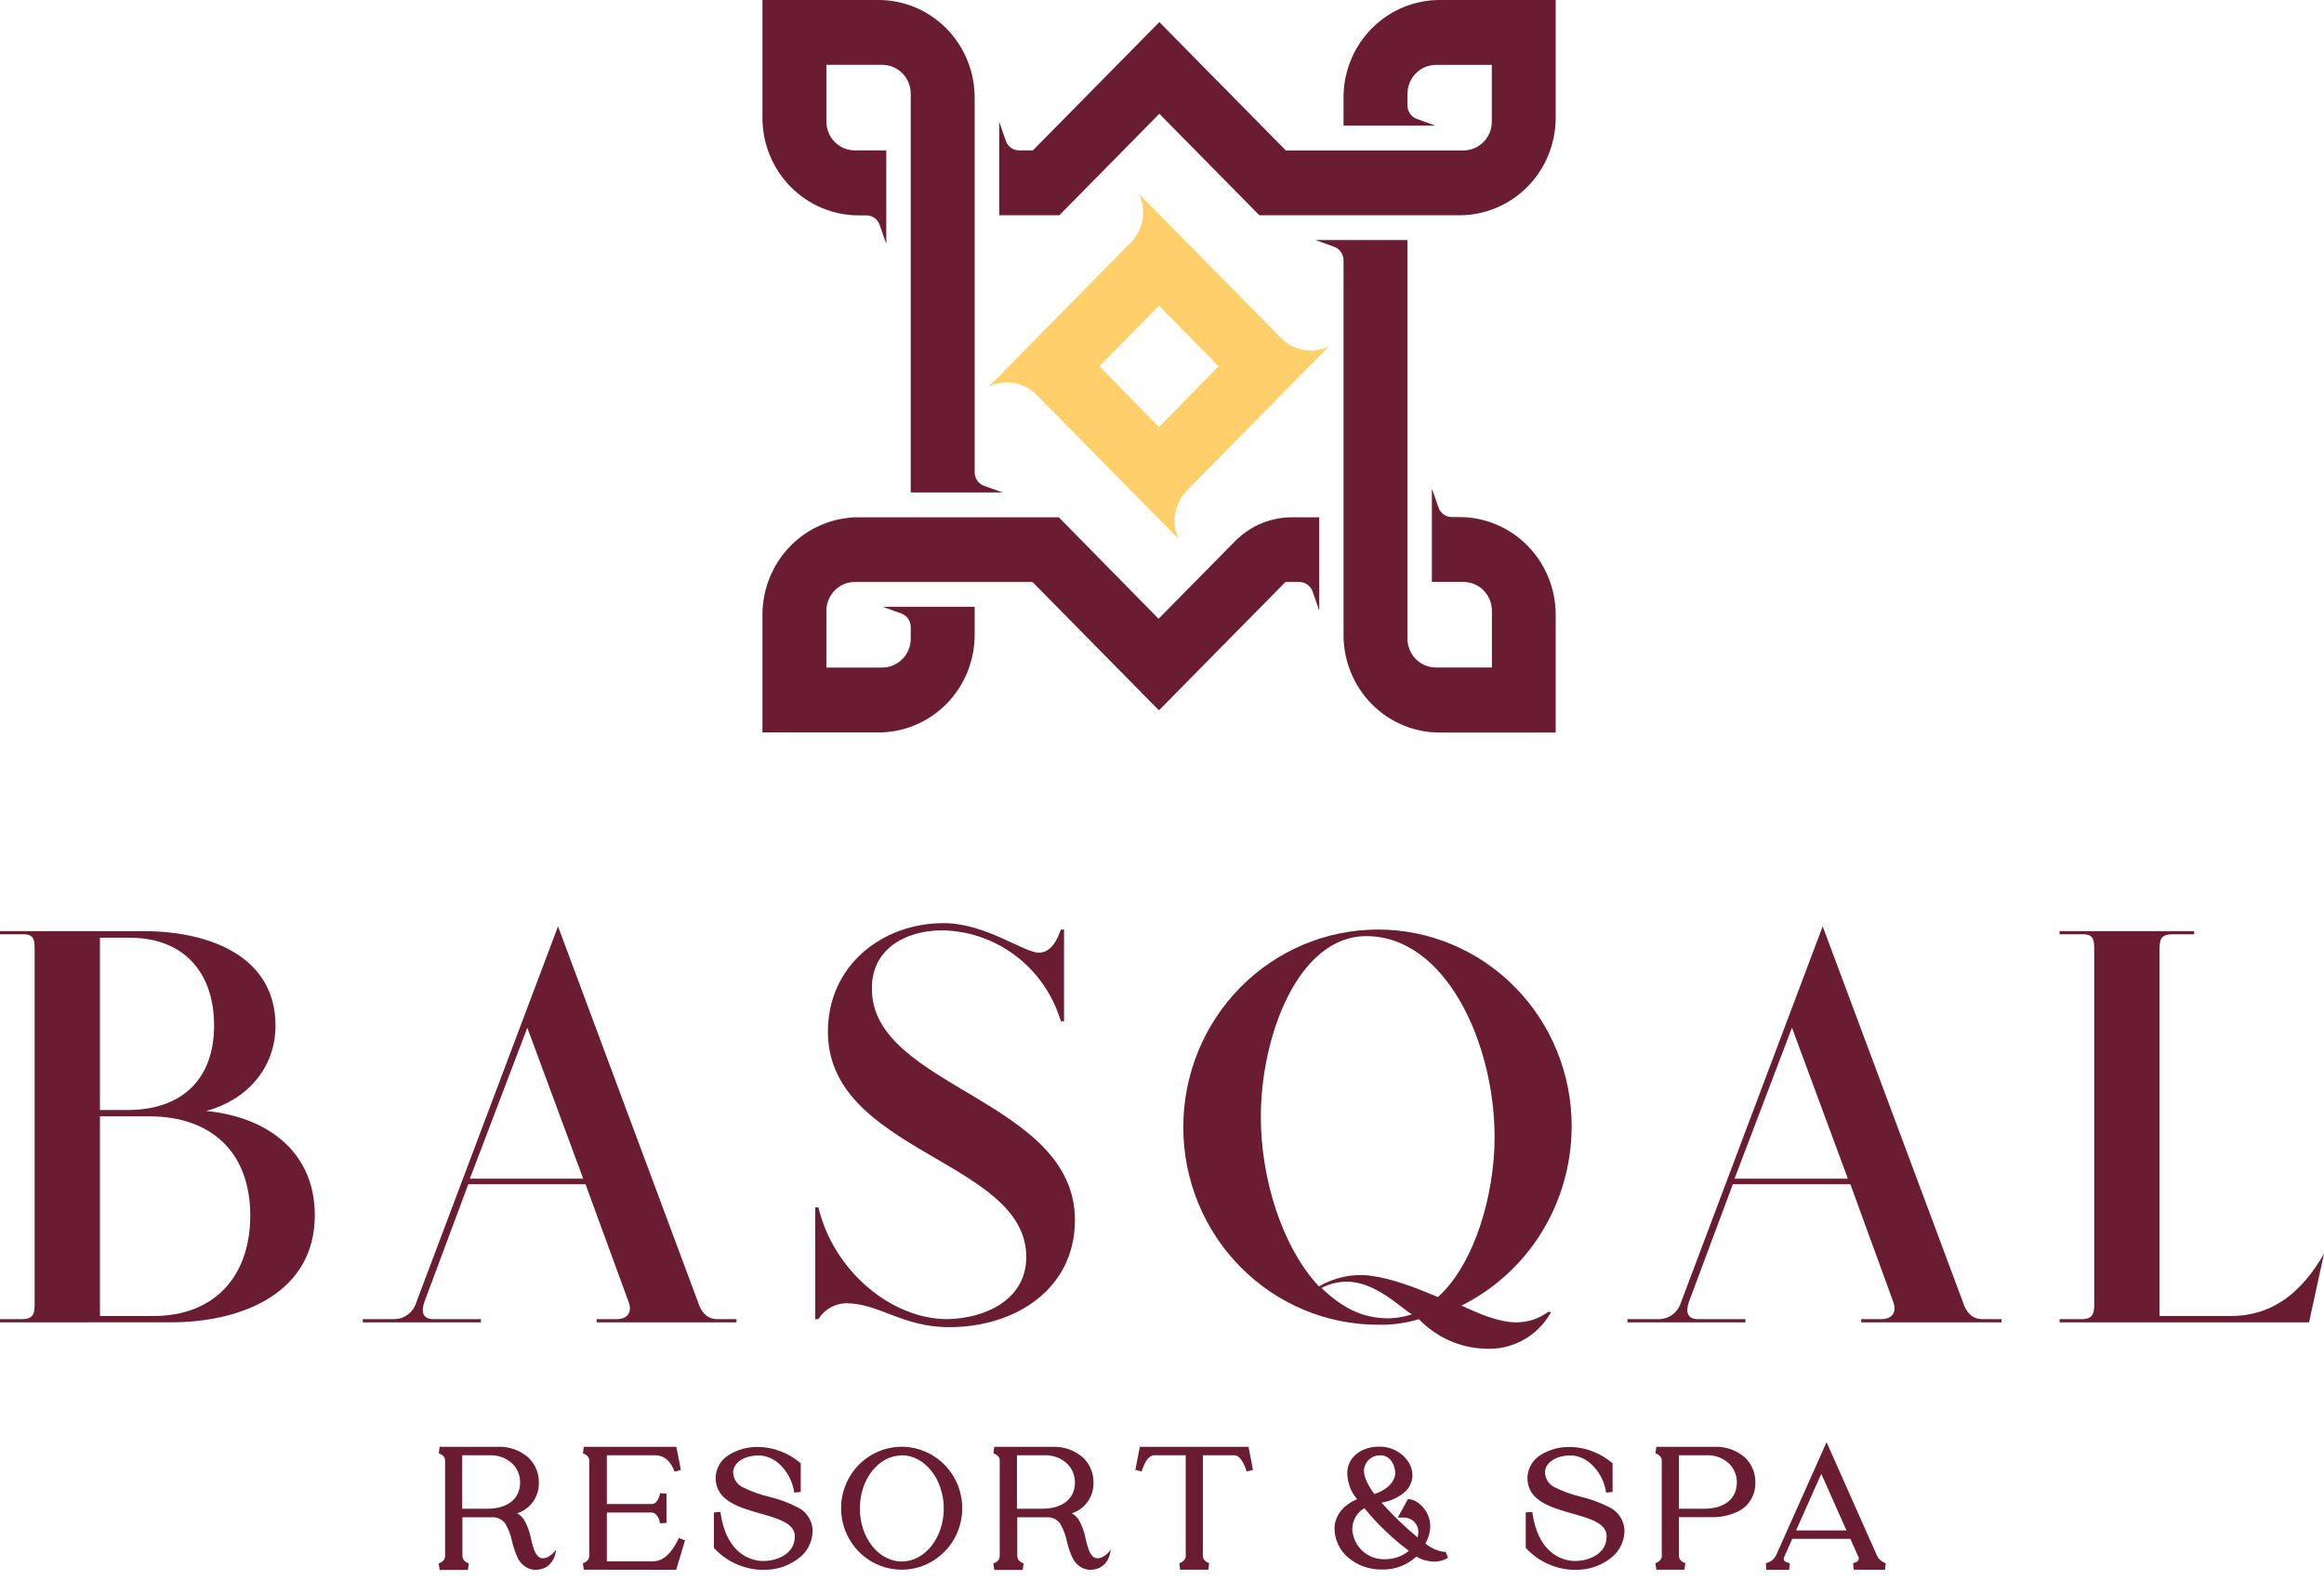 <svg width="70" height="48" viewBox="0 0 70 48" fill="none" xmlns="http://www.w3.org/2000/svg">
<path d="M31.907 6.485L34.92 3.428L37.932 6.485H43.962C44.73 6.485 45.466 6.175 46.009 5.625C46.552 5.075 46.857 4.328 46.858 3.549V2.94256e-08H43.362C42.603 -0 41.874 0.303 41.332 0.843C40.791 1.383 40.48 2.117 40.468 2.888C40.468 2.905 40.468 3.786 40.468 3.786H43.239L42.677 3.584C42.594 3.554 42.523 3.499 42.472 3.426C42.421 3.353 42.394 3.266 42.394 3.176V2.825C42.394 2.594 42.484 2.373 42.645 2.21C42.806 2.047 43.024 1.955 43.251 1.955H44.934V3.661C44.935 3.776 44.913 3.889 44.87 3.995C44.827 4.1 44.764 4.196 44.684 4.277C44.604 4.358 44.51 4.422 44.406 4.466C44.302 4.51 44.19 4.533 44.077 4.533H38.73L34.92 0.665L31.111 4.531H30.698C30.61 4.531 30.524 4.503 30.452 4.452C30.381 4.4 30.326 4.328 30.297 4.244L30.097 3.673V6.485H31.907Z" fill="#691C32"/>
<path d="M25.748 4.531C25.636 4.531 25.524 4.509 25.42 4.465C25.316 4.421 25.221 4.357 25.142 4.276C25.062 4.195 24.999 4.099 24.956 3.993C24.913 3.887 24.891 3.774 24.891 3.66V1.953H26.575C26.802 1.953 27.02 2.045 27.18 2.208C27.341 2.371 27.432 2.592 27.432 2.823V14.837H30.203L29.641 14.637C29.558 14.607 29.486 14.552 29.435 14.478C29.384 14.405 29.357 14.318 29.357 14.228V2.938C29.357 2.552 29.282 2.17 29.136 1.814C28.991 1.457 28.777 1.133 28.508 0.86C28.239 0.587 27.919 0.371 27.568 0.223C27.217 0.076 26.84 -0 26.459 3.81319e-07H22.965V3.549C22.965 4.328 23.27 5.076 23.813 5.627C24.356 6.178 25.093 6.488 25.86 6.488H26.095C26.183 6.488 26.269 6.516 26.341 6.567C26.413 6.619 26.467 6.692 26.496 6.776L26.695 7.347V4.531H25.748Z" fill="#691C32"/>
<path d="M46.858 18.518C46.858 17.739 46.553 16.992 46.011 16.441C45.468 15.89 44.733 15.579 43.965 15.578H43.729C43.641 15.578 43.555 15.55 43.483 15.498C43.411 15.447 43.357 15.373 43.328 15.289L43.129 14.719V17.532H44.08C44.308 17.532 44.526 17.624 44.686 17.787C44.847 17.951 44.937 18.172 44.937 18.403V20.109H43.25C43.022 20.109 42.804 20.018 42.644 19.855C42.483 19.691 42.393 19.47 42.393 19.239V7.231H39.621L40.183 7.434C40.266 7.463 40.338 7.518 40.389 7.591C40.44 7.664 40.467 7.751 40.468 7.841V19.13C40.467 19.516 40.542 19.898 40.688 20.255C40.833 20.612 41.046 20.936 41.315 21.209C41.584 21.482 41.903 21.699 42.255 21.846C42.606 21.994 42.983 22.07 43.363 22.07H46.858V18.518Z" fill="#691C32"/>
<path d="M38.917 15.584C38.598 15.584 38.282 15.648 37.987 15.771C37.692 15.895 37.424 16.077 37.199 16.306L34.897 18.641L31.891 15.584H25.86C25.093 15.584 24.358 15.893 23.814 16.443C23.272 16.993 22.966 17.74 22.965 18.518V22.066H26.461C26.841 22.066 27.218 21.99 27.569 21.842C27.921 21.694 28.24 21.478 28.509 21.205C28.778 20.932 28.991 20.608 29.137 20.251C29.282 19.894 29.357 19.512 29.357 19.126V18.28H26.586L27.148 18.482C27.231 18.512 27.303 18.567 27.354 18.64C27.404 18.713 27.431 18.8 27.432 18.889V19.241C27.432 19.472 27.341 19.693 27.18 19.856C27.02 20.019 26.802 20.111 26.575 20.111H24.891V18.404C24.891 18.29 24.913 18.177 24.956 18.071C24.999 17.965 25.062 17.869 25.142 17.788C25.221 17.707 25.316 17.643 25.42 17.599C25.524 17.556 25.636 17.533 25.748 17.533H31.099L34.908 21.4L38.719 17.533H39.135C39.223 17.533 39.309 17.561 39.381 17.613C39.453 17.665 39.507 17.738 39.537 17.822L39.736 18.392V15.584H38.917Z" fill="#691C32"/>
<path d="M40.029 10.435C39.792 10.55 39.526 10.587 39.268 10.542C39.009 10.497 38.771 10.372 38.585 10.183L34.307 5.842C34.42 6.083 34.457 6.353 34.413 6.615C34.368 6.877 34.245 7.119 34.059 7.308L29.782 11.649C30.018 11.534 30.284 11.497 30.543 11.542C30.801 11.587 31.04 11.712 31.226 11.9L35.504 16.241C35.39 16.001 35.353 15.731 35.398 15.469C35.442 15.206 35.566 14.964 35.751 14.776L40.029 10.435ZM34.911 12.866L33.114 11.034L34.912 9.21L36.704 11.034L34.911 12.866Z" fill="#FFCF69"/>
<path d="M0 39.838V39.742H0.664C1.043 39.742 1.043 39.525 1.043 39.236V28.654C1.043 28.341 1.043 28.148 0.711 28.148H0V28.052H4.315C6.33 28.052 8.298 28.821 8.298 30.896C8.298 32.195 7.42 33.141 6.212 33.471C7.982 33.638 9.482 34.648 9.482 36.614C9.482 38.898 7.373 39.837 5.144 39.837L0 39.838ZM3.011 33.441H3.841C5.452 33.441 6.448 32.542 6.448 30.896C6.448 29.26 5.499 28.251 3.912 28.251H3.011V33.441ZM4.623 39.647C6.448 39.647 7.538 38.467 7.538 36.615C7.538 34.714 6.358 33.632 4.505 33.632H3.011V39.647H4.623Z" fill="#691C32"/>
<path d="M10.928 39.742H11.853C12.006 39.746 12.156 39.698 12.28 39.607C12.404 39.515 12.496 39.385 12.54 39.236L16.808 27.908L21.027 39.236C21.121 39.525 21.288 39.742 21.617 39.742H22.185V39.838H17.97V39.742H18.56C18.939 39.742 19.034 39.502 18.939 39.236L17.636 35.677H14.105L12.778 39.236C12.682 39.525 12.731 39.742 13.062 39.742H14.485V39.838H10.928V39.742ZM17.566 35.509L15.883 30.962L14.153 35.509H17.566Z" fill="#691C32"/>
<path d="M28.541 39.742C29.631 39.719 30.912 39.189 30.912 37.865C30.912 34.956 24.937 34.722 24.937 31.083C24.937 29.086 26.573 27.811 28.423 27.811C29.678 27.811 30.841 28.701 31.291 28.701C31.646 28.701 31.837 28.341 31.954 28.004H32.049V30.77H31.954V30.746L31.931 30.698C31.686 29.924 31.205 29.248 30.557 28.768C29.91 28.288 29.129 28.029 28.327 28.028C27.237 28.052 26.241 28.606 26.262 29.808C26.285 32.767 32.378 33.128 32.378 36.759C32.378 38.804 30.624 39.983 28.585 39.983C27.187 39.983 26.476 39.262 25.48 39.262C25.313 39.266 25.15 39.312 25.005 39.396C24.86 39.48 24.738 39.599 24.65 39.742H24.555V36.374H24.65C25.104 38.277 26.834 39.742 28.541 39.742Z" fill="#691C32"/>
<path d="M41.508 28.004C42.275 28.004 43.035 28.158 43.744 28.457C44.453 28.756 45.097 29.194 45.639 29.746C46.181 30.298 46.61 30.953 46.901 31.673C47.193 32.394 47.342 33.166 47.339 33.945C47.336 35.068 47.024 36.168 46.438 37.12C45.851 38.073 45.014 38.839 44.02 39.334C44.493 39.549 45.11 39.838 45.679 39.838C46.02 39.838 46.352 39.729 46.628 39.525H46.722C46.526 39.881 46.236 40.173 45.883 40.369C45.531 40.565 45.132 40.656 44.731 40.632C43.978 40.61 43.264 40.291 42.739 39.742C42.34 39.864 41.924 39.921 41.508 39.91C40.737 39.91 39.974 39.756 39.263 39.457C38.551 39.158 37.904 38.719 37.359 38.166C36.814 37.614 36.382 36.957 36.087 36.235C35.793 35.513 35.641 34.739 35.641 33.957C35.641 33.175 35.793 32.401 36.087 31.679C36.382 30.956 36.814 30.3 37.359 29.747C37.904 29.195 38.551 28.756 39.263 28.457C39.974 28.158 40.737 28.004 41.508 28.004ZM39.728 38.756C40.187 38.486 40.719 38.371 41.246 38.427C41.957 38.522 42.621 38.787 43.312 39.076C44.425 38.066 45.018 35.973 45.018 34.265C45.018 31.421 43.543 28.203 41.155 28.203C39.09 28.203 37.977 31.234 37.977 33.64C37.974 35.509 38.622 37.578 39.728 38.756ZM41.839 39.718C42.073 39.71 42.304 39.669 42.527 39.597C42.195 39.406 41.435 38.612 40.559 38.612C40.295 38.615 40.035 38.681 39.801 38.804C40.392 39.358 40.982 39.718 41.839 39.718Z" fill="#691C32"/>
<path d="M49.02 39.742H49.945C50.099 39.746 50.249 39.698 50.373 39.607C50.497 39.515 50.588 39.385 50.633 39.236L54.9 27.908L59.127 39.236C59.221 39.525 59.388 39.742 59.717 39.742H60.286V39.838H56.061V39.742H56.651C57.031 39.742 57.125 39.502 57.031 39.236L55.734 35.677H52.194L50.866 39.236C50.772 39.525 50.819 39.742 51.151 39.742H52.573V39.838H49.02V39.742ZM55.659 35.509L53.975 30.962L52.245 35.509H55.659Z" fill="#691C32"/>
<path d="M62.036 39.838V39.742H62.698C63.079 39.742 63.079 39.525 63.079 39.236V28.654C63.079 28.341 63.079 28.148 62.747 28.148H62.036V28.052H66.088V28.148H65.425C65.045 28.148 65.045 28.365 65.045 28.654V39.647H67.18C68.507 39.647 69.36 38.876 70 37.77L69.55 39.838H62.036Z" fill="#691C32"/>
<path d="M16.085 47.294C15.98 47.281 15.88 47.242 15.795 47.179C15.709 47.117 15.64 47.033 15.595 46.937C15.521 46.781 15.465 46.618 15.427 46.45C15.388 46.258 15.319 46.073 15.222 45.904C15.174 45.838 15.111 45.786 15.038 45.752C14.965 45.719 14.884 45.704 14.804 45.711H13.928V46.884C13.93 46.916 13.938 46.948 13.954 46.976C13.97 47.004 13.992 47.028 14.018 47.046C14.05 47.069 14.085 47.088 14.121 47.103L14.092 47.297H13.242L13.214 47.101C13.252 47.088 13.287 47.07 13.319 47.046C13.345 47.028 13.367 47.004 13.382 46.976C13.397 46.948 13.405 46.916 13.406 46.884V43.995C13.406 43.845 13.223 43.786 13.216 43.783L13.242 43.588H15.002C15.33 43.575 15.651 43.687 15.903 43.901C16.008 43.997 16.091 44.114 16.148 44.245C16.204 44.376 16.232 44.518 16.231 44.661C16.237 44.867 16.176 45.07 16.058 45.238C15.94 45.405 15.771 45.529 15.577 45.591C15.656 45.635 15.724 45.697 15.776 45.77C15.883 45.951 15.956 46.149 15.993 46.356C16.046 46.576 16.096 46.782 16.209 46.887C16.243 46.923 16.29 46.944 16.34 46.946C16.588 46.946 16.75 46.679 16.75 46.679C16.75 46.679 16.724 47.278 16.142 47.294H16.085ZM14.683 45.453C15.29 45.453 15.666 45.154 15.666 44.661C15.667 44.553 15.646 44.446 15.604 44.347C15.562 44.248 15.5 44.159 15.422 44.085C15.238 43.92 14.998 43.833 14.753 43.842H13.922V45.453H14.683Z" fill="#691C32"/>
<path d="M32.797 47.294C32.692 47.281 32.592 47.242 32.507 47.179C32.421 47.117 32.352 47.033 32.307 46.937C32.233 46.781 32.177 46.618 32.139 46.45C32.1 46.258 32.031 46.073 31.934 45.904C31.886 45.838 31.823 45.786 31.75 45.752C31.677 45.719 31.596 45.704 31.516 45.711H30.64V46.884C30.641 46.916 30.65 46.948 30.666 46.976C30.682 47.004 30.703 47.028 30.73 47.046C30.762 47.069 30.797 47.088 30.833 47.103L30.804 47.297H29.948L29.92 47.101C29.958 47.088 29.993 47.07 30.025 47.046C30.051 47.028 30.073 47.004 30.088 46.976C30.103 46.948 30.111 46.916 30.112 46.884V43.995C30.112 43.845 29.929 43.786 29.922 43.783L29.948 43.588H31.708C32.036 43.575 32.357 43.687 32.609 43.901C32.714 43.997 32.797 44.114 32.854 44.245C32.91 44.376 32.938 44.518 32.937 44.661C32.943 44.867 32.882 45.07 32.764 45.238C32.646 45.405 32.477 45.529 32.283 45.591C32.362 45.636 32.429 45.697 32.483 45.77C32.589 45.951 32.662 46.149 32.699 46.356C32.752 46.576 32.803 46.782 32.915 46.887C32.949 46.923 32.996 46.944 33.046 46.946C33.294 46.946 33.456 46.679 33.456 46.679C33.456 46.679 33.429 47.278 32.848 47.294H32.797ZM31.395 45.453C32.002 45.453 32.378 45.154 32.378 44.661C32.378 44.553 32.357 44.446 32.314 44.347C32.272 44.248 32.21 44.158 32.131 44.085C31.947 43.92 31.707 43.833 31.462 43.842H30.631V45.453H31.395Z" fill="#691C32"/>
<path d="M16.091 47.194C16.002 47.182 15.917 47.148 15.844 47.094C15.772 47.04 15.714 46.968 15.676 46.886C15.529 46.625 15.479 46.089 15.296 45.838C15.238 45.761 15.162 45.7 15.075 45.661C14.989 45.621 14.893 45.604 14.799 45.612H13.825V46.884C13.825 47.118 14.086 47.197 14.086 47.197H13.236C13.236 47.197 13.499 47.118 13.499 46.884V43.995C13.499 43.762 13.236 43.687 13.236 43.687H14.996C15.717 43.687 16.128 44.125 16.128 44.661C16.128 45.324 15.572 45.52 15.235 45.58C15.413 45.599 15.577 45.687 15.691 45.827C15.911 46.145 15.889 46.725 16.134 46.961C16.159 46.987 16.19 47.008 16.224 47.022C16.258 47.037 16.294 47.044 16.331 47.044C16.399 47.042 16.465 47.02 16.52 46.98C16.484 47.051 16.428 47.109 16.359 47.147C16.29 47.185 16.212 47.202 16.134 47.194H16.091ZM15.765 44.661C15.765 44.154 15.369 43.744 14.753 43.744H13.825V45.552H14.683C15.387 45.552 15.765 45.17 15.765 44.661Z" fill="#691C32"/>
<path d="M17.584 47.29L17.557 47.094C17.565 47.094 17.748 47.035 17.748 46.881V43.995C17.748 43.846 17.565 43.786 17.557 43.783L17.584 43.588H20.372L20.508 44.284L20.319 44.338C20.155 43.889 19.869 43.843 19.754 43.843H18.279V45.312H19.637C19.763 45.312 19.861 45.143 19.879 44.986L20.075 44.998V45.88L19.879 45.892C19.856 45.699 19.732 45.568 19.642 45.568H18.279V47.038H19.646C19.863 47.038 20.151 46.959 20.449 46.335L20.632 46.407L20.367 47.294L17.584 47.29Z" fill="#691C32"/>
<path d="M17.584 47.19C17.584 47.19 17.846 47.115 17.846 46.881V43.995C17.846 43.762 17.584 43.687 17.584 43.687H20.291L20.41 44.302C20.236 43.828 19.919 43.744 19.754 43.744H18.177V45.413H19.634C19.795 45.413 19.947 45.236 19.974 44.998V45.88C19.947 45.651 19.799 45.468 19.639 45.468H18.177V47.139H19.643C19.915 47.139 20.233 47.022 20.528 46.378L20.285 47.194L17.584 47.19Z" fill="#691C32"/>
<path d="M23.018 47.294H22.913C22.39 47.271 21.896 47.045 21.531 46.664L21.503 46.634V45.564L21.699 45.55C21.779 46.139 21.994 46.562 22.326 46.808C22.5 46.933 22.704 47.008 22.916 47.026H23.018C23.375 47.026 23.939 46.827 23.939 46.3V46.248C23.912 45.884 23.419 45.745 22.906 45.598C22.273 45.419 21.556 45.217 21.556 44.528V44.491C21.564 44.361 21.603 44.235 21.668 44.123C21.733 44.011 21.824 43.916 21.932 43.847C22.205 43.67 22.525 43.582 22.849 43.594H22.93C23.352 43.624 23.755 43.785 24.085 44.055L24.119 44.085V44.947L23.924 44.967C23.873 44.621 23.702 44.305 23.442 44.076C23.291 43.95 23.108 43.871 22.915 43.849H22.837C22.425 43.849 22.099 44.059 22.083 44.339V44.365C22.087 44.462 22.118 44.555 22.172 44.634C22.227 44.714 22.302 44.776 22.39 44.814C22.635 44.935 22.894 45.028 23.16 45.091C23.457 45.162 23.745 45.268 24.018 45.407C24.148 45.468 24.259 45.563 24.339 45.683C24.42 45.802 24.468 45.942 24.477 46.086V46.139C24.472 46.301 24.429 46.461 24.352 46.604C24.276 46.747 24.167 46.87 24.035 46.962C23.742 47.181 23.387 47.297 23.024 47.293L23.018 47.294Z" fill="#691C32"/>
<path d="M22.919 47.189C22.421 47.166 21.95 46.952 21.601 46.591V45.561C21.798 47.025 22.745 47.109 22.915 47.122H23.021C23.464 47.122 24.041 46.866 24.041 46.297V46.242C23.982 45.314 21.651 45.682 21.651 44.525V44.492C21.67 44.043 22.124 43.69 22.846 43.69H22.924C23.324 43.72 23.706 43.873 24.018 44.13V44.946C23.834 43.995 23.186 43.766 22.919 43.748H22.837C22.341 43.748 22 44.017 21.983 44.335V44.363C21.983 45.389 24.316 44.992 24.377 46.098V46.145C24.377 46.722 23.76 47.192 23.026 47.192L22.919 47.189Z" fill="#691C32"/>
<path d="M27.162 47.29C26.8 47.29 26.447 47.182 26.147 46.979C25.846 46.776 25.612 46.486 25.473 46.148C25.335 45.81 25.299 45.437 25.369 45.078C25.439 44.718 25.613 44.388 25.868 44.129C26.124 43.87 26.449 43.693 26.803 43.622C27.158 43.55 27.525 43.587 27.858 43.728C28.192 43.868 28.477 44.106 28.677 44.411C28.878 44.716 28.984 45.075 28.983 45.441C28.982 45.931 28.79 46.401 28.449 46.747C28.107 47.093 27.645 47.289 27.162 47.29ZM27.162 43.847C26.465 43.847 25.899 44.564 25.899 45.446C25.899 46.327 26.465 47.043 27.162 47.043C27.858 47.043 28.427 46.326 28.427 45.446C28.427 44.565 27.854 43.842 27.157 43.842L27.162 43.847Z" fill="#691C32"/>
<path d="M25.433 45.441C25.432 45.095 25.533 44.756 25.722 44.468C25.911 44.179 26.18 43.954 26.496 43.821C26.811 43.688 27.158 43.653 27.493 43.72C27.828 43.787 28.135 43.953 28.377 44.198C28.619 44.442 28.784 44.754 28.851 45.093C28.918 45.433 28.884 45.785 28.754 46.106C28.624 46.426 28.404 46.7 28.12 46.893C27.837 47.086 27.503 47.189 27.162 47.19C26.704 47.19 26.265 47.006 25.941 46.678C25.617 46.35 25.434 45.906 25.433 45.441ZM28.522 45.441C28.522 44.509 27.911 43.744 27.157 43.744C26.404 43.744 25.796 44.509 25.796 45.441C25.796 46.374 26.404 47.139 27.157 47.139C27.911 47.139 28.522 46.374 28.522 45.441Z" fill="#691C32"/>
<path d="M32.8 47.194C32.711 47.182 32.626 47.148 32.554 47.094C32.482 47.04 32.424 46.968 32.387 46.886C32.239 46.625 32.189 46.089 32.005 45.838C31.948 45.76 31.873 45.697 31.786 45.656C31.7 45.616 31.604 45.598 31.509 45.604H30.534V46.877C30.534 47.11 30.797 47.19 30.797 47.19H29.947C29.947 47.19 30.214 47.109 30.214 46.881V43.995C30.214 43.762 29.953 43.687 29.953 43.687H31.712C32.434 43.687 32.843 44.125 32.843 44.661C32.843 45.324 32.286 45.52 31.957 45.58C32.135 45.599 32.298 45.687 32.412 45.827C32.633 46.145 32.609 46.725 32.854 46.961C32.88 46.987 32.911 47.008 32.945 47.023C32.979 47.037 33.015 47.044 33.052 47.044C33.119 47.042 33.184 47.02 33.239 46.98C33.204 47.051 33.148 47.109 33.079 47.147C33.011 47.185 32.932 47.202 32.854 47.194H32.8ZM32.474 44.661C32.474 44.154 32.078 43.744 31.463 43.744H30.534V45.552H31.394C32.097 45.552 32.474 45.17 32.474 44.661Z" fill="#691C32"/>
<path d="M35.544 47.29L35.524 47.094C35.524 47.094 35.715 47.035 35.715 46.881V43.843H34.757C34.648 43.843 34.493 43.971 34.389 44.331L34.197 44.284L34.333 43.588H37.606L37.74 44.284L37.55 44.331C37.483 44.106 37.349 43.843 37.184 43.843H36.231V46.881C36.231 47.031 36.414 47.091 36.421 47.094L36.395 47.29H35.544Z" fill="#691C32"/>
<path d="M35.544 47.189C35.544 47.189 35.806 47.114 35.806 46.881V43.737H34.757C34.592 43.737 34.409 43.905 34.294 44.296L34.414 43.681H37.525L37.644 44.296C37.529 43.905 37.349 43.737 37.184 43.737H36.132V46.881C36.132 47.114 36.395 47.189 36.395 47.189H35.544Z" fill="#691C32"/>
<path d="M41.614 47.284C41.248 47.29 40.891 47.163 40.609 46.926C40.481 46.819 40.378 46.685 40.307 46.533C40.235 46.381 40.198 46.215 40.196 46.047C40.196 45.672 40.463 45.332 40.876 45.167C40.693 44.951 40.589 44.677 40.581 44.392V44.381C40.581 43.919 40.981 43.584 41.534 43.584H41.617C42.109 43.607 42.542 44.006 42.542 44.434V44.489C42.527 44.669 42.444 44.835 42.31 44.953C42.11 45.121 41.868 45.231 41.611 45.27C41.947 45.646 42.311 45.997 42.698 46.318C42.713 46.27 42.721 46.219 42.722 46.169C42.724 46.11 42.714 46.051 42.693 45.997C42.672 45.942 42.64 45.892 42.599 45.85C42.559 45.808 42.51 45.775 42.457 45.753C42.403 45.73 42.346 45.719 42.288 45.719H42.102L42.409 45.161L42.475 45.17C42.728 45.206 43.08 45.532 43.08 45.983C43.075 46.165 43.024 46.343 42.933 46.499C43.089 46.632 43.279 46.719 43.48 46.751C43.497 46.752 43.513 46.752 43.53 46.751H43.542L43.616 46.929C43.491 47.008 43.347 47.049 43.2 47.046C43.01 47.043 42.825 46.991 42.66 46.896C42.374 47.159 41.999 47.298 41.614 47.284ZM40.729 46.05C40.738 46.304 40.847 46.544 41.03 46.717C41.213 46.89 41.457 46.982 41.707 46.974H41.72C41.981 46.977 42.234 46.888 42.437 46.721C41.94 46.351 41.489 45.919 41.096 45.437C40.99 45.497 40.901 45.583 40.838 45.688C40.774 45.793 40.738 45.912 40.733 46.035L40.729 46.05ZM41.083 44.316C41.083 44.528 41.241 44.803 41.398 45.01C41.546 44.962 41.956 44.802 42.024 44.425C42.026 44.406 42.026 44.388 42.024 44.369C42.024 44.185 41.915 43.88 41.62 43.844H41.571C41.454 43.841 41.34 43.882 41.251 43.958C41.161 44.034 41.102 44.141 41.084 44.259L41.083 44.316Z" fill="#691C32"/>
<path d="M40.294 46.047C40.294 45.706 40.56 45.351 41.031 45.217C40.727 44.84 40.673 44.61 40.673 44.392V44.381C40.673 43.986 41.018 43.682 41.528 43.682H41.606C42.061 43.706 42.437 44.075 42.437 44.431V44.482C42.419 44.706 42.281 45.081 41.426 45.2C41.825 45.664 42.265 46.09 42.741 46.473C42.792 46.377 42.821 46.27 42.823 46.161C42.825 46.089 42.813 46.018 42.787 45.951C42.761 45.884 42.722 45.823 42.672 45.771C42.622 45.72 42.563 45.679 42.498 45.652C42.432 45.624 42.362 45.61 42.291 45.61H42.272L42.465 45.26C42.616 45.305 42.749 45.4 42.843 45.529C42.936 45.657 42.986 45.814 42.984 45.974C42.978 46.167 42.918 46.355 42.81 46.514C42.81 46.514 43.191 46.841 43.486 46.841C43.512 46.84 43.538 46.837 43.564 46.832C43.456 46.9 43.332 46.934 43.205 46.931C43.007 46.925 42.815 46.863 42.649 46.752C42.516 46.893 42.356 47.004 42.178 47.078C42 47.152 41.809 47.188 41.617 47.182C40.864 47.185 40.294 46.672 40.294 46.047ZM42.583 46.709C42.03 46.312 41.534 45.839 41.108 45.305C40.73 45.525 40.625 45.818 40.625 46.037V46.052C40.636 46.332 40.755 46.596 40.956 46.787C41.157 46.978 41.425 47.081 41.701 47.073H41.72C41.881 47.076 42.04 47.045 42.189 46.982C42.337 46.919 42.471 46.827 42.583 46.709ZM42.118 44.443C42.12 44.418 42.12 44.393 42.118 44.368C42.118 44.139 41.981 43.786 41.627 43.744H41.572C41.43 43.739 41.291 43.788 41.182 43.882C41.074 43.975 41.002 44.105 40.982 44.248V44.319C40.982 44.584 41.184 44.917 41.358 45.13C41.36 45.124 42.022 44.979 42.118 44.443Z" fill="#691C32"/>
<path d="M47.473 47.294H47.368C46.845 47.27 46.35 47.045 45.985 46.664L45.956 46.634V45.564L46.153 45.55C46.231 46.139 46.448 46.562 46.78 46.808C46.953 46.933 47.157 47.008 47.37 47.026H47.471C47.828 47.026 48.391 46.827 48.391 46.3V46.248C48.365 45.884 47.873 45.745 47.358 45.598C46.725 45.419 46.008 45.217 46.008 44.528V44.491C46.017 44.361 46.055 44.235 46.12 44.123C46.186 44.011 46.276 43.917 46.384 43.847C46.658 43.67 46.978 43.582 47.302 43.594H47.382C47.804 43.624 48.207 43.785 48.537 44.055L48.572 44.085V44.947L48.377 44.967C48.327 44.62 48.155 44.304 47.893 44.076C47.744 43.95 47.562 43.87 47.368 43.849H47.29C46.877 43.849 46.553 44.059 46.536 44.34V44.365C46.54 44.462 46.571 44.555 46.626 44.635C46.68 44.714 46.755 44.776 46.843 44.814C47.089 44.935 47.347 45.029 47.613 45.091C47.91 45.162 48.198 45.268 48.472 45.407C48.601 45.468 48.712 45.563 48.793 45.683C48.873 45.803 48.921 45.942 48.93 46.086V46.139C48.925 46.301 48.882 46.461 48.805 46.603C48.728 46.746 48.62 46.869 48.488 46.962C48.195 47.181 47.84 47.297 47.476 47.293L47.473 47.294Z" fill="#691C32"/>
<path d="M47.375 47.189C46.877 47.166 46.406 46.952 46.057 46.591V45.561C46.254 47.025 47.2 47.109 47.371 47.122H47.476C47.918 47.122 48.496 46.866 48.496 46.297V46.242C48.436 45.314 46.107 45.682 46.107 44.525V44.492C46.124 44.043 46.58 43.69 47.302 43.69H47.38C47.78 43.719 48.161 43.872 48.473 44.128V44.944C48.29 43.994 47.642 43.764 47.375 43.747H47.293C46.796 43.747 46.456 44.016 46.437 44.333V44.362C46.437 45.387 48.772 44.99 48.831 46.097V46.143C48.831 46.721 48.216 47.191 47.48 47.191L47.375 47.189Z" fill="#691C32"/>
<path d="M49.888 47.29L49.863 47.094C49.863 47.094 50.053 47.035 50.053 46.881V43.995C50.053 43.845 49.864 43.784 49.863 43.782L49.889 43.588H51.649C51.977 43.576 52.297 43.687 52.549 43.901C52.653 43.997 52.736 44.115 52.791 44.246C52.847 44.377 52.875 44.518 52.873 44.661C52.879 44.862 52.822 45.059 52.709 45.225C52.597 45.39 52.435 45.514 52.248 45.58C52.056 45.659 51.852 45.702 51.645 45.708H50.571V46.881C50.571 47.031 50.754 47.091 50.763 47.094L50.737 47.29H50.474H49.888ZM51.337 45.453C51.94 45.453 52.315 45.154 52.315 44.661C52.316 44.553 52.295 44.447 52.253 44.347C52.212 44.248 52.15 44.159 52.072 44.085C51.889 43.92 51.651 43.833 51.406 43.842H50.571V45.453H51.337Z" fill="#691C32"/>
<path d="M49.889 47.19C49.889 47.19 50.152 47.115 50.152 46.881V43.995C50.152 43.762 49.889 43.687 49.889 43.687H51.649C52.371 43.687 52.776 44.125 52.776 44.661C52.776 45.604 51.645 45.609 51.645 45.609H50.478V46.881C50.478 47.115 50.739 47.19 50.739 47.19H50.478H49.889ZM52.412 44.661C52.412 44.154 52.023 43.744 51.406 43.744H50.478V45.552H51.337C52.046 45.552 52.412 45.17 52.412 44.661Z" fill="#691C32"/>
<path d="M55.836 47.29L55.815 47.092C55.893 47.074 55.986 47.038 55.986 46.961C55.987 46.949 55.987 46.937 55.986 46.925L55.734 46.36H53.983L53.726 46.943C53.725 46.951 53.725 46.96 53.726 46.968C53.726 47.044 53.843 47.08 53.911 47.095L53.89 47.293H53.201L53.189 47.094C53.256 47.08 53.318 47.051 53.372 47.009C53.426 46.967 53.469 46.913 53.499 46.851L55.017 43.449L56.53 46.853C56.556 46.91 56.593 46.961 56.639 47.003C56.685 47.045 56.74 47.076 56.799 47.095L56.777 47.293L55.836 47.29ZM55.616 46.106L54.858 44.401L54.099 46.106H55.616Z" fill="#691C32"/>
<path d="M55.836 47.189C56.048 47.143 56.085 47.031 56.085 46.96C56.085 46.937 56.082 46.914 56.075 46.892L55.79 46.257H53.919L53.639 46.892C53.628 46.914 53.621 46.939 53.621 46.965C53.621 47.04 53.667 47.143 53.883 47.189H53.194C53.277 47.173 53.355 47.138 53.422 47.086C53.489 47.034 53.543 46.967 53.58 46.89L55.01 43.685L56.433 46.89C56.465 46.962 56.511 47.025 56.569 47.077C56.627 47.129 56.695 47.167 56.769 47.189H55.836ZM54.858 44.158L53.947 46.21H55.768L54.858 44.158Z" fill="#691C32"/>
</svg>
